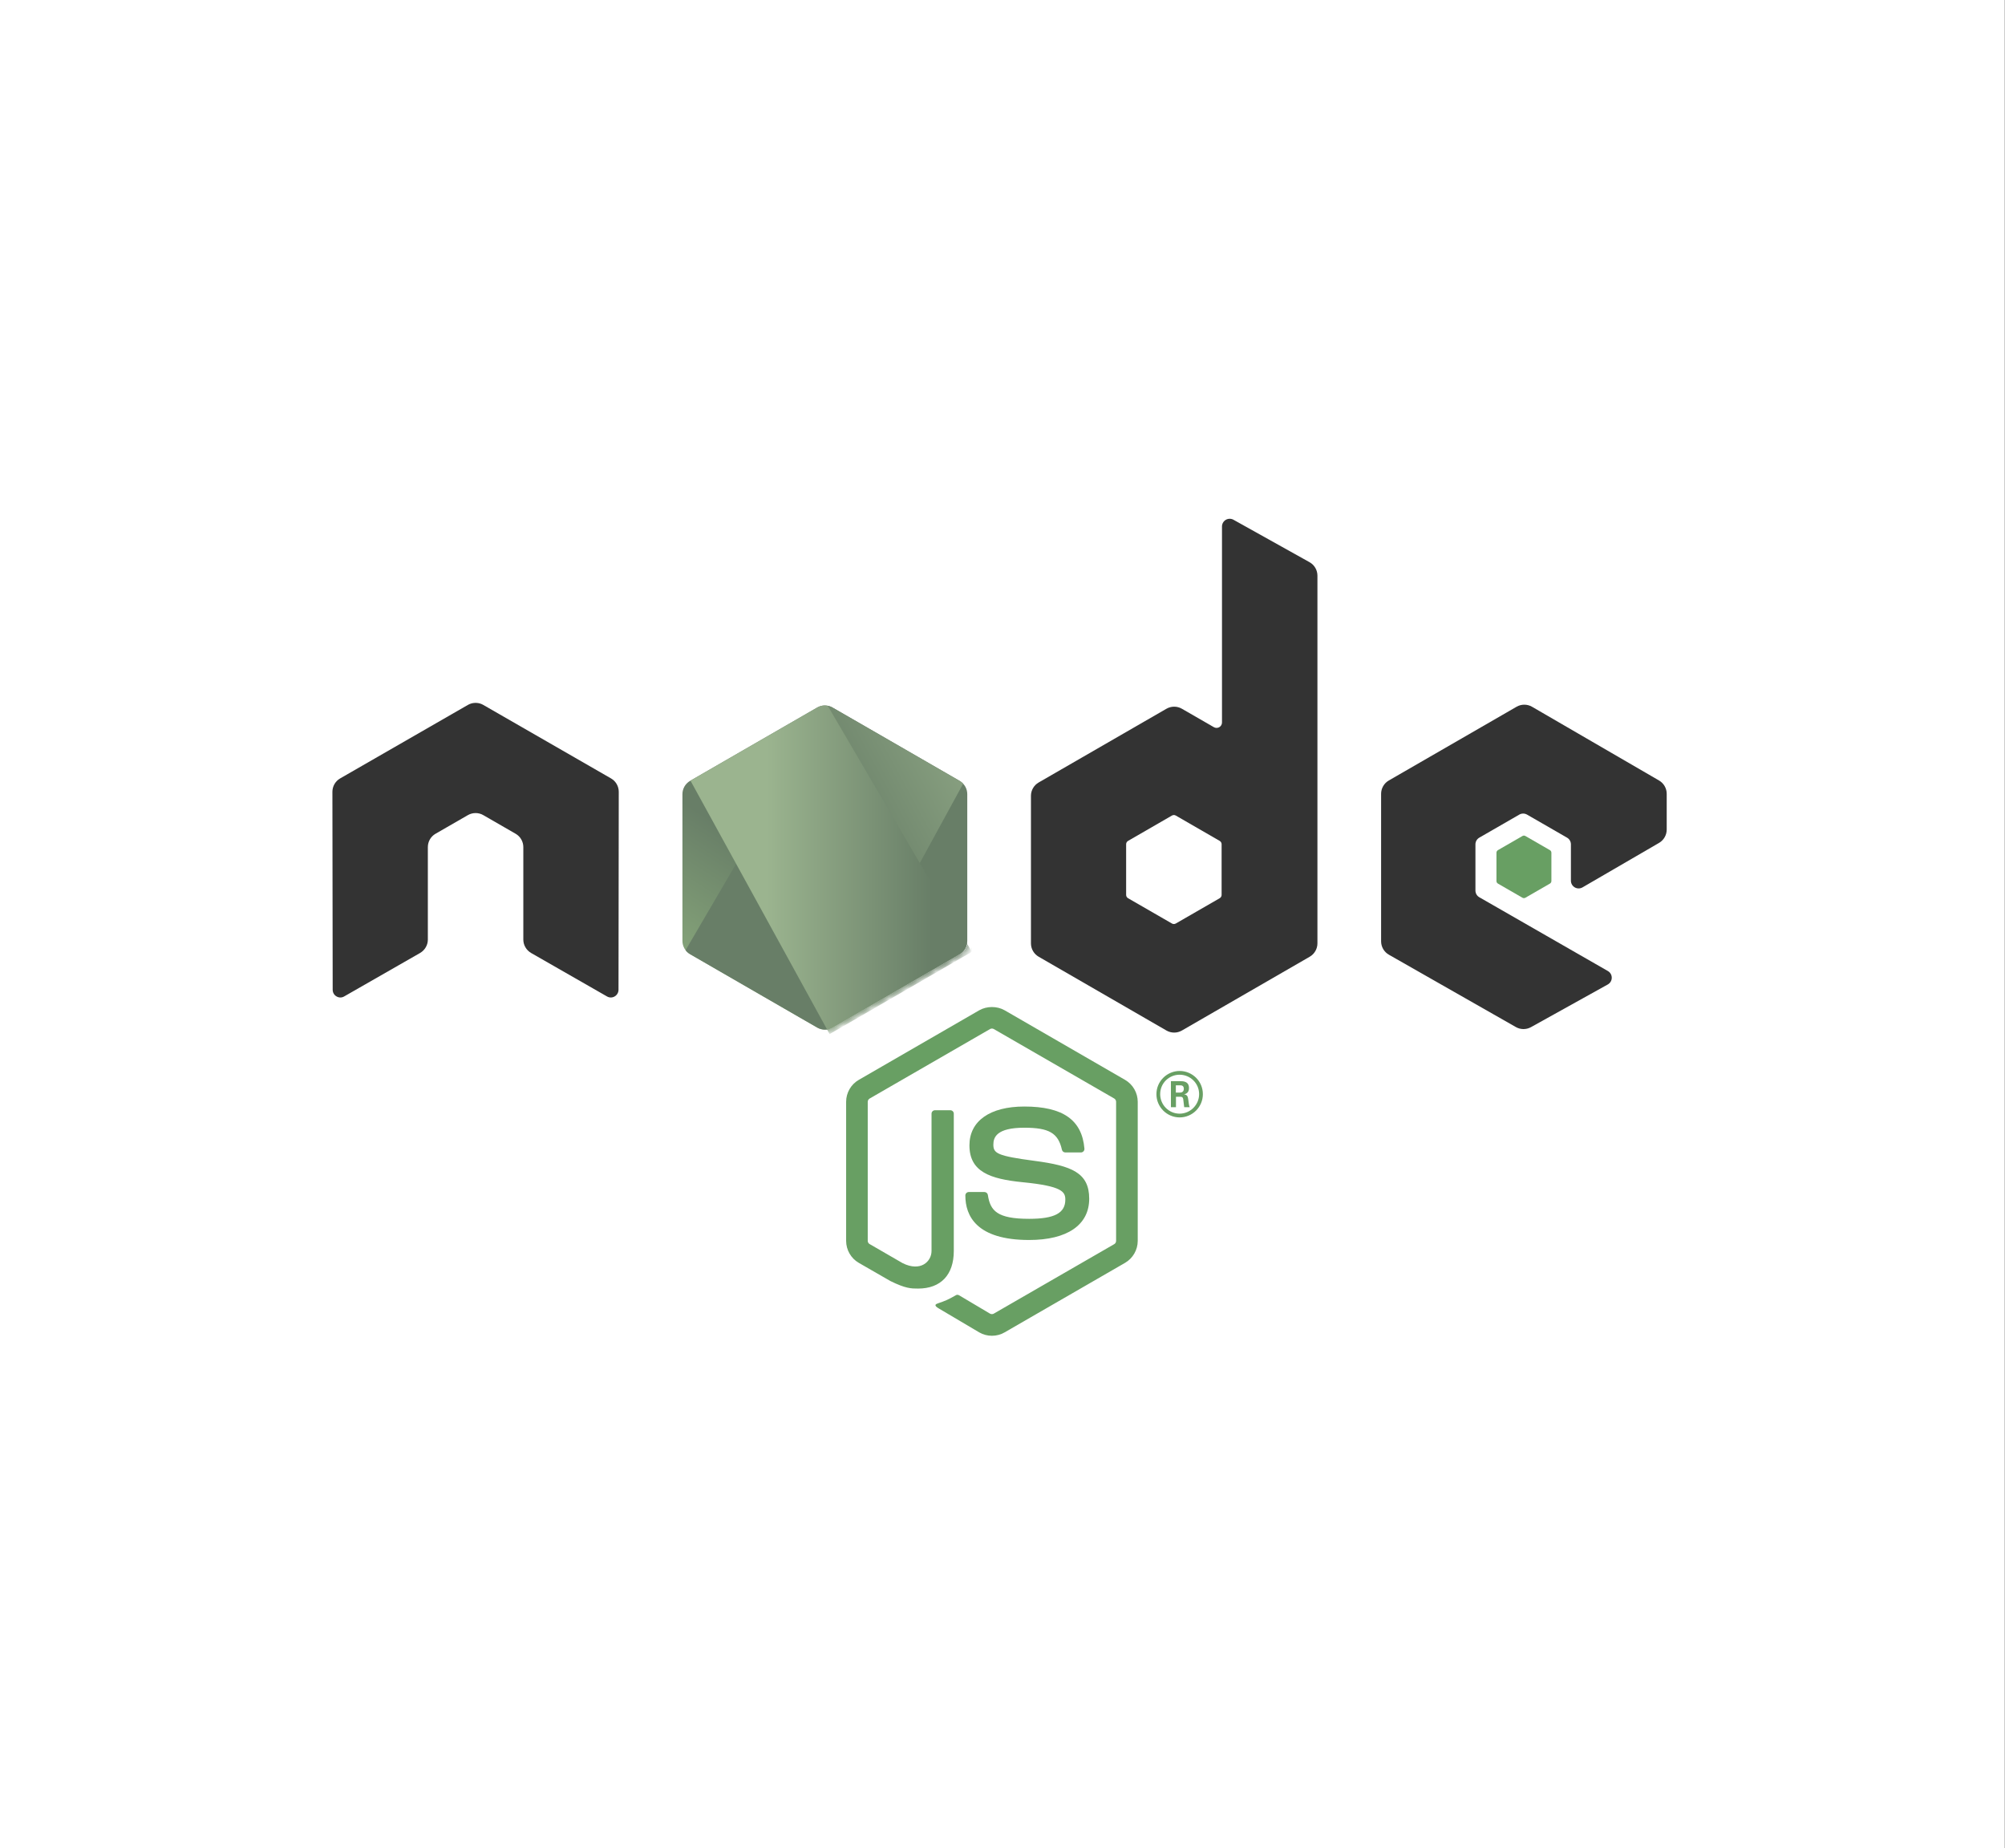 <?xml version="1.0" encoding="UTF-8" standalone="no"?>
<svg width="217px" height="200px" viewBox="0 0 217 200" version="1.1" xmlns="http://www.w3.org/2000/svg" xmlns:xlink="http://www.w3.org/1999/xlink">
    <rect x="0" y="0" width="217" height="200" fill="#808080" stroke="none"/>
    <!-- Generator: Sketch 3.8.3 (29802) - http://www.bohemiancoding.com/sketch -->
    <title>Group 2</title>
    <desc>Created with Sketch.</desc>
    <defs>
        <path d="M14.701,35.046 L0.946,27.111 C0.432,26.815 0.115,26.267 0.115,25.673 L0.115,9.792 C0.115,9.198 0.432,8.651 0.946,8.353 L14.7,0.412 C15.214,0.116 15.848,0.116 16.362,0.412 L30.113,8.353 C30.627,8.651 30.943,9.198 30.943,9.792 L30.943,25.674 C30.943,26.267 30.627,26.815 30.113,27.111 L16.362,35.046 C16.105,35.194 15.818,35.269 15.531,35.269 C15.244,35.269 14.958,35.194 14.701,35.046" id="path-1"></path>
        <linearGradient x1="-4418.47%" y1="16.568%" x2="5323.229%" y2="16.568%" id="linearGradient-3">
            <stop stop-color="#9BB48F" offset="0%"></stop>
            <stop stop-color="#9BB48F" offset="9.192%"></stop>
            <stop stop-color="#9BB48F" offset="30.263%"></stop>
            <stop stop-color="#687E67" offset="86.244%"></stop>
            <stop stop-color="#687E67" offset="100%"></stop>
        </linearGradient>
        <path d="M14.701,35.046 L0.946,27.111 C0.432,26.815 0.115,26.267 0.115,25.673 L0.115,9.792 C0.115,9.198 0.432,8.651 0.946,8.353 L14.7,0.412 C15.214,0.116 15.848,0.116 16.362,0.412 L30.113,8.353 C30.627,8.651 30.943,9.198 30.943,9.792 L30.943,25.674 C30.943,26.267 30.627,26.815 30.113,27.111 L16.362,35.046 C16.105,35.194 15.818,35.269 15.531,35.269 C15.244,35.269 14.958,35.194 14.701,35.046" id="path-4"></path>
        <linearGradient x1="-9713.77%" y1="31.987%" x2="27.929%" y2="31.987%" id="linearGradient-6">
            <stop stop-color="#9BB48F" offset="0%"></stop>
            <stop stop-color="#9BB48F" offset="9.192%"></stop>
            <stop stop-color="#9BB48F" offset="30.263%"></stop>
            <stop stop-color="#687E67" offset="86.244%"></stop>
            <stop stop-color="#687E67" offset="100%"></stop>
        </linearGradient>
        <linearGradient x1="68.141%" y1="82.52%" x2="27.833%" y2="10.281%" id="linearGradient-7">
            <stop stop-color="#687E67" offset="0%"></stop>
            <stop stop-color="#687E67" offset="52.88%"></stop>
            <stop stop-color="#83A178" offset="100%"></stop>
        </linearGradient>
        <linearGradient x1="43.204%" y1="44.778%" x2="159.268%" y2="118.3%" id="linearGradient-8">
            <stop stop-color="#687E67" offset="0%"></stop>
            <stop stop-color="#687E67" offset="13.756%"></stop>
            <stop stop-color="#9BB48F" offset="69.737%"></stop>
            <stop stop-color="#9BB48F" offset="90.808%"></stop>
            <stop stop-color="#9BB48F" offset="100%"></stop>
        </linearGradient>
        <linearGradient x1="-4.533%" y1="49.998%" x2="101.719%" y2="49.998%" id="linearGradient-9">
            <stop stop-color="#9BB48F" offset="0%"></stop>
            <stop stop-color="#9BB48F" offset="9.192%"></stop>
            <stop stop-color="#9BB48F" offset="30.263%"></stop>
            <stop stop-color="#687E67" offset="86.244%"></stop>
            <stop stop-color="#687E67" offset="100%"></stop>
        </linearGradient>
        <path d="M14.701,35.046 L0.946,27.111 C0.432,26.815 0.115,26.267 0.115,25.673 L0.115,9.792 C0.115,9.198 0.432,8.651 0.946,8.353 L14.7,0.412 C15.214,0.116 15.848,0.116 16.362,0.412 L30.113,8.353 C30.627,8.651 30.943,9.198 30.943,9.792 L30.943,25.674 C30.943,26.267 30.627,26.815 30.113,27.111 L16.362,35.046 C16.105,35.194 15.818,35.269 15.531,35.269 C15.244,35.269 14.958,35.194 14.701,35.046" id="path-10"></path>
        <linearGradient x1="-103.698%" y1="49.999%" x2="100.586%" y2="49.999%" id="linearGradient-12">
            <stop stop-color="#9BB48F" offset="0%"></stop>
            <stop stop-color="#9BB48F" offset="9.192%"></stop>
            <stop stop-color="#9BB48F" offset="30.263%"></stop>
            <stop stop-color="#687E67" offset="86.244%"></stop>
            <stop stop-color="#687E67" offset="100%"></stop>
        </linearGradient>
        <path d="M14.701,35.046 L0.946,27.111 C0.432,26.815 0.115,26.267 0.115,25.673 L0.115,9.792 C0.115,9.198 0.432,8.651 0.946,8.353 L14.7,0.412 C15.214,0.116 15.848,0.116 16.362,0.412 L30.113,8.353 C30.627,8.651 30.943,9.198 30.943,9.792 L30.943,25.674 C30.943,26.267 30.627,26.815 30.113,27.111 L16.362,35.046 C16.105,35.194 15.818,35.269 15.531,35.269 C15.244,35.269 14.958,35.194 14.701,35.046" id="path-13"></path>
        <linearGradient x1="130.347%" y1="311.036%" x2="4.358%" y2="-101.153%" id="linearGradient-15">
            <stop stop-color="#687E67" offset="0%"></stop>
            <stop stop-color="#687E67" offset="52.88%"></stop>
            <stop stop-color="#83A178" offset="100%"></stop>
        </linearGradient>
    </defs>
    <g id="Page-1" stroke="none" stroke-width="1" fill="none" fill-rule="evenodd">
        <g id="Group-2">
            <rect id="Rectangle-1" fill="#FFFFFF" x="0" y="0" width="216.964" height="200"></rect>
            <g id="Node-js_logo" transform="translate(35.714, 54.911)">
                <g id="svg3355">
                    <g id="g3363" transform="translate(72.575, 45.084) scale(1, -1) translate(-72.575, -45.084) translate(0.031, 0.441)">
                        <g id="g3449" transform="translate(37.999, 33.025)">
                            <g id="g3451-Clipped">
                                <mask id="mask-2" fill="white">
                                    <use xlink:href="#path-1"></use>
                                </mask>
                                <g id="path3455"></g>
                                <g id="g3451" mask="url(#mask-2)">
                                    <g transform="translate(14.037, 37.855)" id="g3457">
                                        <g>
                                            <g id="g3459" fill="url(#linearGradient-3)">
                                                <g id="g3465">
                                                    <g id="g3467">
                                                        <polygon id="path3481" points="0.398 0.414 0.023 0 0.523 0"></polygon>
                                                    </g>
                                                </g>
                                            </g>
                                        </g>
                                    </g>
                                </g>
                            </g>
                        </g>
                        <g id="g3509" transform="translate(37.999, 33.025)">
                            <g id="g3511-Clipped">
                                <mask id="mask-5" fill="white">
                                    <use xlink:href="#path-4"></use>
                                </mask>
                                <g id="path3515"></g>
                                <g id="g3511" mask="url(#mask-5)">
                                    <g transform="translate(31.339, 8.485)" id="g3517">
                                        <g>
                                            <g id="g3519" fill="url(#linearGradient-6)">
                                                <g id="g3525">
                                                    <g id="g3527">
                                                        <polygon id="path3541" points="0.349 0.233 0 0.606 0 0.106 0.349 0.233"></polygon>
                                                    </g>
                                                </g>
                                            </g>
                                        </g>
                                    </g>
                                </g>
                            </g>
                        </g>
                        <g id="g3590">
                            <g id="g3365" transform="translate(0, 0)">
                                <g id="g3367-Clipped" transform="translate(0, 0)">
                                    <g id="g3367" transform="translate(0.131, 0.065)">
                                        <g id="g3373" transform="translate(55.481, 0.018)" fill="#689F63">
                                            <path d="M15.996,0 C15.519,0 15.045,0.124 14.628,0.366 L10.274,2.941 C9.624,3.305 9.941,3.434 10.156,3.508 C11.023,3.809 11.199,3.879 12.125,4.404 C12.221,4.458 12.349,4.437 12.448,4.379 L15.794,2.394 C15.915,2.326 16.086,2.326 16.197,2.394 L29.239,9.918 C29.36,9.988 29.438,10.127 29.438,10.271 L29.438,25.317 C29.438,25.464 29.36,25.601 29.236,25.676 L16.2,33.194 C16.079,33.264 15.919,33.264 15.798,33.194 L2.765,25.674 C2.638,25.601 2.558,25.459 2.558,25.317 L2.558,10.271 C2.558,10.127 2.638,9.991 2.764,9.923 L6.336,7.859 C8.275,6.89 9.462,8.031 9.462,9.178 L9.462,24.032 C9.462,24.243 9.631,24.408 9.841,24.408 L11.494,24.408 C11.701,24.408 11.872,24.243 11.872,24.032 L11.872,9.178 C11.872,6.592 10.463,5.108 8.011,5.108 C7.257,5.108 6.663,5.108 5.007,5.925 L1.587,7.893 C0.742,8.381 0.219,9.294 0.219,10.271 L0.219,25.317 C0.219,26.294 0.742,27.207 1.587,27.693 L14.628,35.226 C15.453,35.692 16.55,35.692 17.369,35.226 L30.41,27.693 C31.254,27.204 31.779,26.294 31.779,25.317 L31.779,10.271 C31.779,9.294 31.254,8.384 30.41,7.893 L17.369,0.366 C16.952,0.124 16.479,0 15.996,0" id="path3375"></path>
                                        </g>
                                        <g id="g3377" transform="translate(68.324, 10.384)" fill="#689F63">
                                            <path d="M7.182,0 C1.475,0 0.279,2.619 0.279,4.815 C0.279,5.024 0.447,5.191 0.656,5.191 L2.342,5.191 C2.531,5.191 2.688,5.055 2.717,4.872 C2.972,3.156 3.731,2.29 7.182,2.29 C9.929,2.29 11.099,2.911 11.099,4.368 C11.099,5.208 10.767,5.832 6.498,6.25 C2.929,6.602 0.722,7.391 0.722,10.244 C0.722,12.875 2.94,14.443 6.659,14.443 C10.837,14.443 12.904,12.994 13.166,9.884 C13.176,9.776 13.138,9.674 13.066,9.594 C12.995,9.519 12.895,9.473 12.79,9.473 L11.098,9.473 C10.922,9.473 10.767,9.598 10.732,9.768 C10.326,11.574 9.338,12.15 6.659,12.15 C3.659,12.15 3.311,11.106 3.311,10.323 C3.311,9.375 3.722,9.099 7.772,8.563 C11.78,8.033 13.684,7.284 13.684,4.468 C13.684,1.627 11.314,0 7.182,0" id="path3379"></path>
                                        </g>
                                        <g id="g3381" transform="translate(89.1, 23.398)" fill="#689F63">
                                            <path d="M2.285,2.937 L2.724,2.937 C3.082,2.937 3.149,3.189 3.149,3.335 C3.149,3.722 2.883,3.722 2.737,3.722 L2.285,3.722 L2.285,2.937 L2.285,2.937 Z M1.752,4.174 L2.724,4.174 C3.056,4.174 3.708,4.174 3.708,3.428 C3.708,2.91 3.375,2.804 3.175,2.737 C3.562,2.711 3.588,2.458 3.641,2.099 C3.668,1.873 3.708,1.487 3.787,1.355 L3.189,1.355 C3.175,1.487 3.082,2.206 3.082,2.245 C3.043,2.405 2.989,2.484 2.79,2.484 L2.298,2.484 L2.298,1.355 L1.752,1.355 L1.752,4.174 L1.752,4.174 Z M0.589,2.771 C0.589,1.601 1.534,0.657 2.69,0.657 C3.861,0.657 4.805,1.621 4.805,2.771 C4.805,3.941 3.848,4.871 2.69,4.871 C1.547,4.871 0.589,3.954 0.589,2.771 L0.589,2.771 Z M5.21,2.764 C5.21,1.381 4.079,0.251 2.697,0.251 C1.327,0.251 0.183,1.368 0.183,2.764 C0.183,4.186 1.354,5.277 2.697,5.277 C4.054,5.277 5.21,4.186 5.21,2.764 L5.21,2.764 Z" id="path3383"></path>
                                        </g>
                                        <g id="g3385" transform="translate(0.079, 36.365)" fill="#333333">
                                            <path d="M31.013,22.517 C31.013,23.118 30.696,23.67 30.178,23.968 L16.351,31.922 C16.117,32.06 15.855,32.131 15.59,32.142 L15.447,32.142 C15.182,32.131 14.921,32.06 14.683,31.922 L0.857,23.968 C0.341,23.67 0.021,23.118 0.021,22.517 L0.051,1.098 C0.051,0.8 0.206,0.523 0.468,0.377 C0.724,0.223 1.042,0.223 1.297,0.377 L9.515,5.081 C10.034,5.389 10.351,5.934 10.351,6.529 L10.351,16.536 C10.351,17.133 10.667,17.685 11.184,17.981 L14.683,19.996 C14.944,20.146 15.229,20.22 15.52,20.22 C15.805,20.22 16.098,20.146 16.351,19.996 L19.849,17.981 C20.366,17.685 20.684,17.133 20.684,16.536 L20.684,6.529 C20.684,5.934 21.004,5.386 21.521,5.081 L29.736,0.377 C29.993,0.223 30.315,0.223 30.571,0.377 C30.825,0.523 30.986,0.8 30.986,1.098 L31.013,22.517 L31.013,22.517 Z" id="path3387"></path>
                                        </g>
                                        <g id="g3389" transform="translate(75.445, 32.718)" fill="#333333">
                                            <path d="M20.893,15.011 C20.893,14.863 20.813,14.725 20.684,14.651 L15.935,11.914 C15.806,11.84 15.647,11.84 15.518,11.914 L10.769,14.651 C10.639,14.725 10.56,14.863 10.56,15.011 L10.56,20.494 C10.56,20.642 10.639,20.78 10.768,20.855 L15.517,23.597 C15.647,23.672 15.806,23.672 15.935,23.597 L20.684,20.855 C20.813,20.78 20.893,20.642 20.893,20.494 L20.893,15.011 L20.893,15.011 Z M22.176,55.609 C21.917,55.752 21.601,55.749 21.346,55.599 C21.091,55.449 20.934,55.175 20.934,54.879 L20.934,33.668 C20.934,33.459 20.822,33.266 20.642,33.161 C20.461,33.057 20.238,33.057 20.057,33.161 L16.594,35.156 C16.078,35.454 15.442,35.453 14.925,35.156 L1.093,27.176 C0.576,26.877 0.258,26.326 0.258,25.73 L0.258,9.767 C0.258,9.17 0.576,8.619 1.093,8.32 L14.924,0.334 C15.441,0.036 16.078,0.036 16.595,0.334 L30.429,8.32 C30.945,8.619 31.264,9.17 31.264,9.767 L31.264,49.559 C31.264,50.164 30.936,50.722 30.407,51.017 L22.176,55.609 L22.176,55.609 Z" id="path3391"></path>
                                        </g>
                                        <g id="g3393" transform="translate(113.32, 33.122)" fill="#333333">
                                            <path d="M30.36,20.233 C30.874,20.531 31.191,21.082 31.191,21.677 L31.191,25.545 C31.191,26.14 30.874,26.69 30.359,26.989 L16.616,34.966 C16.099,35.266 15.461,35.267 14.942,34.968 L1.115,26.988 C0.598,26.69 0.28,26.139 0.28,25.542 L0.28,9.584 C0.28,8.983 0.602,8.429 1.124,8.133 L14.865,0.305 C15.371,0.016 15.993,0.013 16.503,0.296 L24.814,4.914 C25.078,5.061 25.242,5.338 25.244,5.638 C25.246,5.94 25.085,6.218 24.824,6.368 L10.91,14.352 C10.65,14.501 10.49,14.778 10.49,15.076 L10.49,20.078 C10.49,20.376 10.649,20.652 10.908,20.801 L15.239,23.297 C15.496,23.445 15.814,23.445 16.072,23.297 L20.405,20.801 C20.664,20.652 20.823,20.376 20.823,20.078 L20.823,16.143 C20.823,15.844 20.983,15.568 21.242,15.419 C21.501,15.269 21.819,15.271 22.078,15.42 L30.36,20.233 L30.36,20.233 Z" id="path3395"></path>
                                        </g>
                                        <g id="g3397" transform="translate(125.958, 47.249)" fill="#689F63">
                                            <path d="M2.938,6.853 C3.037,6.911 3.159,6.911 3.259,6.853 L5.913,5.323 C6.012,5.265 6.073,5.159 6.073,5.045 L6.073,1.981 C6.073,1.866 6.012,1.761 5.913,1.703 L3.259,0.173 C3.159,0.115 3.037,0.115 2.938,0.173 L0.286,1.703 C0.187,1.761 0.126,1.866 0.126,1.981 L0.126,5.045 C0.126,5.159 0.187,5.265 0.286,5.323 L2.938,6.853 L2.938,6.853 Z" id="path3399"></path>
                                        </g>
                                    </g>
                                </g>
                            </g>
                            <g id="g3401" transform="translate(37.999, 33.025)" fill="url(#linearGradient-7)">
                                <g id="g3403">
                                    <g id="g3409">
                                        <g id="g3411">
                                            <path d="M14.701,35.046 L0.946,27.111 C0.432,26.815 0.115,26.267 0.115,25.673 L0.115,25.673 L0.115,9.792 C0.115,9.198 0.432,8.651 0.946,8.353 L0.946,8.353 L14.7,0.412 C15.214,0.116 15.848,0.116 16.362,0.412 L16.362,0.412 L30.113,8.353 C30.627,8.651 30.943,9.198 30.943,9.792 L30.943,9.792 L30.943,25.674 C30.943,26.267 30.627,26.815 30.113,27.111 L30.113,27.111 L16.362,35.046 C16.105,35.194 15.818,35.269 15.531,35.269 L15.531,35.269 C15.244,35.269 14.958,35.194 14.701,35.046" id="path3421"></path>
                                        </g>
                                    </g>
                                </g>
                            </g>
                            <g id="g3423" transform="translate(38.325, 33.025)" fill="url(#linearGradient-8)">
                                <g id="g3425">
                                    <g id="g3431">
                                        <g id="g3433">
                                            <path d="M0.131,8.783 C0.261,8.612 0.426,8.465 0.619,8.353 L0.619,8.353 L12.418,1.541 L14.382,0.412 C14.676,0.243 15.011,0.171 15.341,0.195 L15.341,0.195 C15.451,0.204 15.56,0.225 15.668,0.256 L15.668,0.256 L30.172,26.805 C30.061,26.924 29.931,27.028 29.786,27.111 L29.786,27.111 L20.78,32.308 L16.021,35.046 C15.885,35.125 15.739,35.181 15.589,35.218 L15.589,35.218 L0.131,8.783 L0.131,8.783 Z" id="path3447"></path>
                                        </g>
                                    </g>
                                </g>
                            </g>
                            <g id="g3483" transform="translate(38.978, 33.025)" fill="url(#linearGradient-9)">
                                <g id="g3485">
                                    <g id="g3491">
                                        <g id="g3493">
                                            <path d="M14.385,35.26 C14.155,35.237 13.929,35.166 13.721,35.046 L13.721,35.046 L0.006,27.134 L14.792,0.207 C14.997,0.237 15.197,0.305 15.383,0.412 L15.383,0.412 L29.134,8.353 C29.559,8.599 29.848,9.016 29.936,9.488 L29.936,9.488 L14.862,35.233 C14.75,35.255 14.637,35.266 14.524,35.266 L14.524,35.266 C14.477,35.266 14.431,35.264 14.385,35.26" id="path3507"></path>
                                        </g>
                                    </g>
                                </g>
                            </g>
                            <g id="g3543" transform="translate(37.999, 33.025)">
                                <g id="g3545-Clipped">
                                    <mask id="mask-11" fill="white">
                                        <use xlink:href="#path-10"></use>
                                    </mask>
                                    <g id="path3549"></g>
                                    <g id="g3545" mask="url(#mask-11)">
                                        <g transform="translate(15.67, -0.326)" id="g3551">
                                            <g>
                                                <g id="g3553" fill="url(#linearGradient-12)">
                                                    <g id="g3559">
                                                        <g id="g3561">
                                                            <path d="M14.478,8.68 L0.71,0.739 C0.52,0.63 0.314,0.561 0.102,0.532 L0.376,0.033 L15.67,8.882 L15.67,9.091 L15.292,9.737 C15.178,9.297 14.879,8.912 14.478,8.68" id="path3575"></path>
                                                        </g>
                                                    </g>
                                                </g>
                                            </g>
                                        </g>
                                    </g>
                                </g>
                            </g>
                            <g id="g3577" transform="translate(37.999, 33.025)">
                                <g id="g3579-Clipped">
                                    <mask id="mask-14" fill="white">
                                        <use xlink:href="#path-13"></use>
                                    </mask>
                                    <g id="path3583"></g>
                                    <g id="g3579" mask="url(#mask-14)">
                                        <g transform="translate(15.67, -0.326)" id="g3585">
                                            <g>
                                                <g id="g3587" fill="url(#linearGradient-15)">
                                                    <g id="g3593">
                                                        <g id="g3595">
                                                            <path d="M14.478,8.68 L0.71,0.739 C0.52,0.63 0.314,0.561 0.102,0.532 L0.376,0.033 L15.67,8.882 L15.67,9.091 L15.292,9.737 C15.178,9.297 14.879,8.912 14.478,8.68" id="path3605"></path>
                                                        </g>
                                                    </g>
                                                </g>
                                            </g>
                                        </g>
                                    </g>
                                </g>
                            </g>
                        </g>
                    </g>
                </g>
            </g>
        </g>
    </g>
</svg>